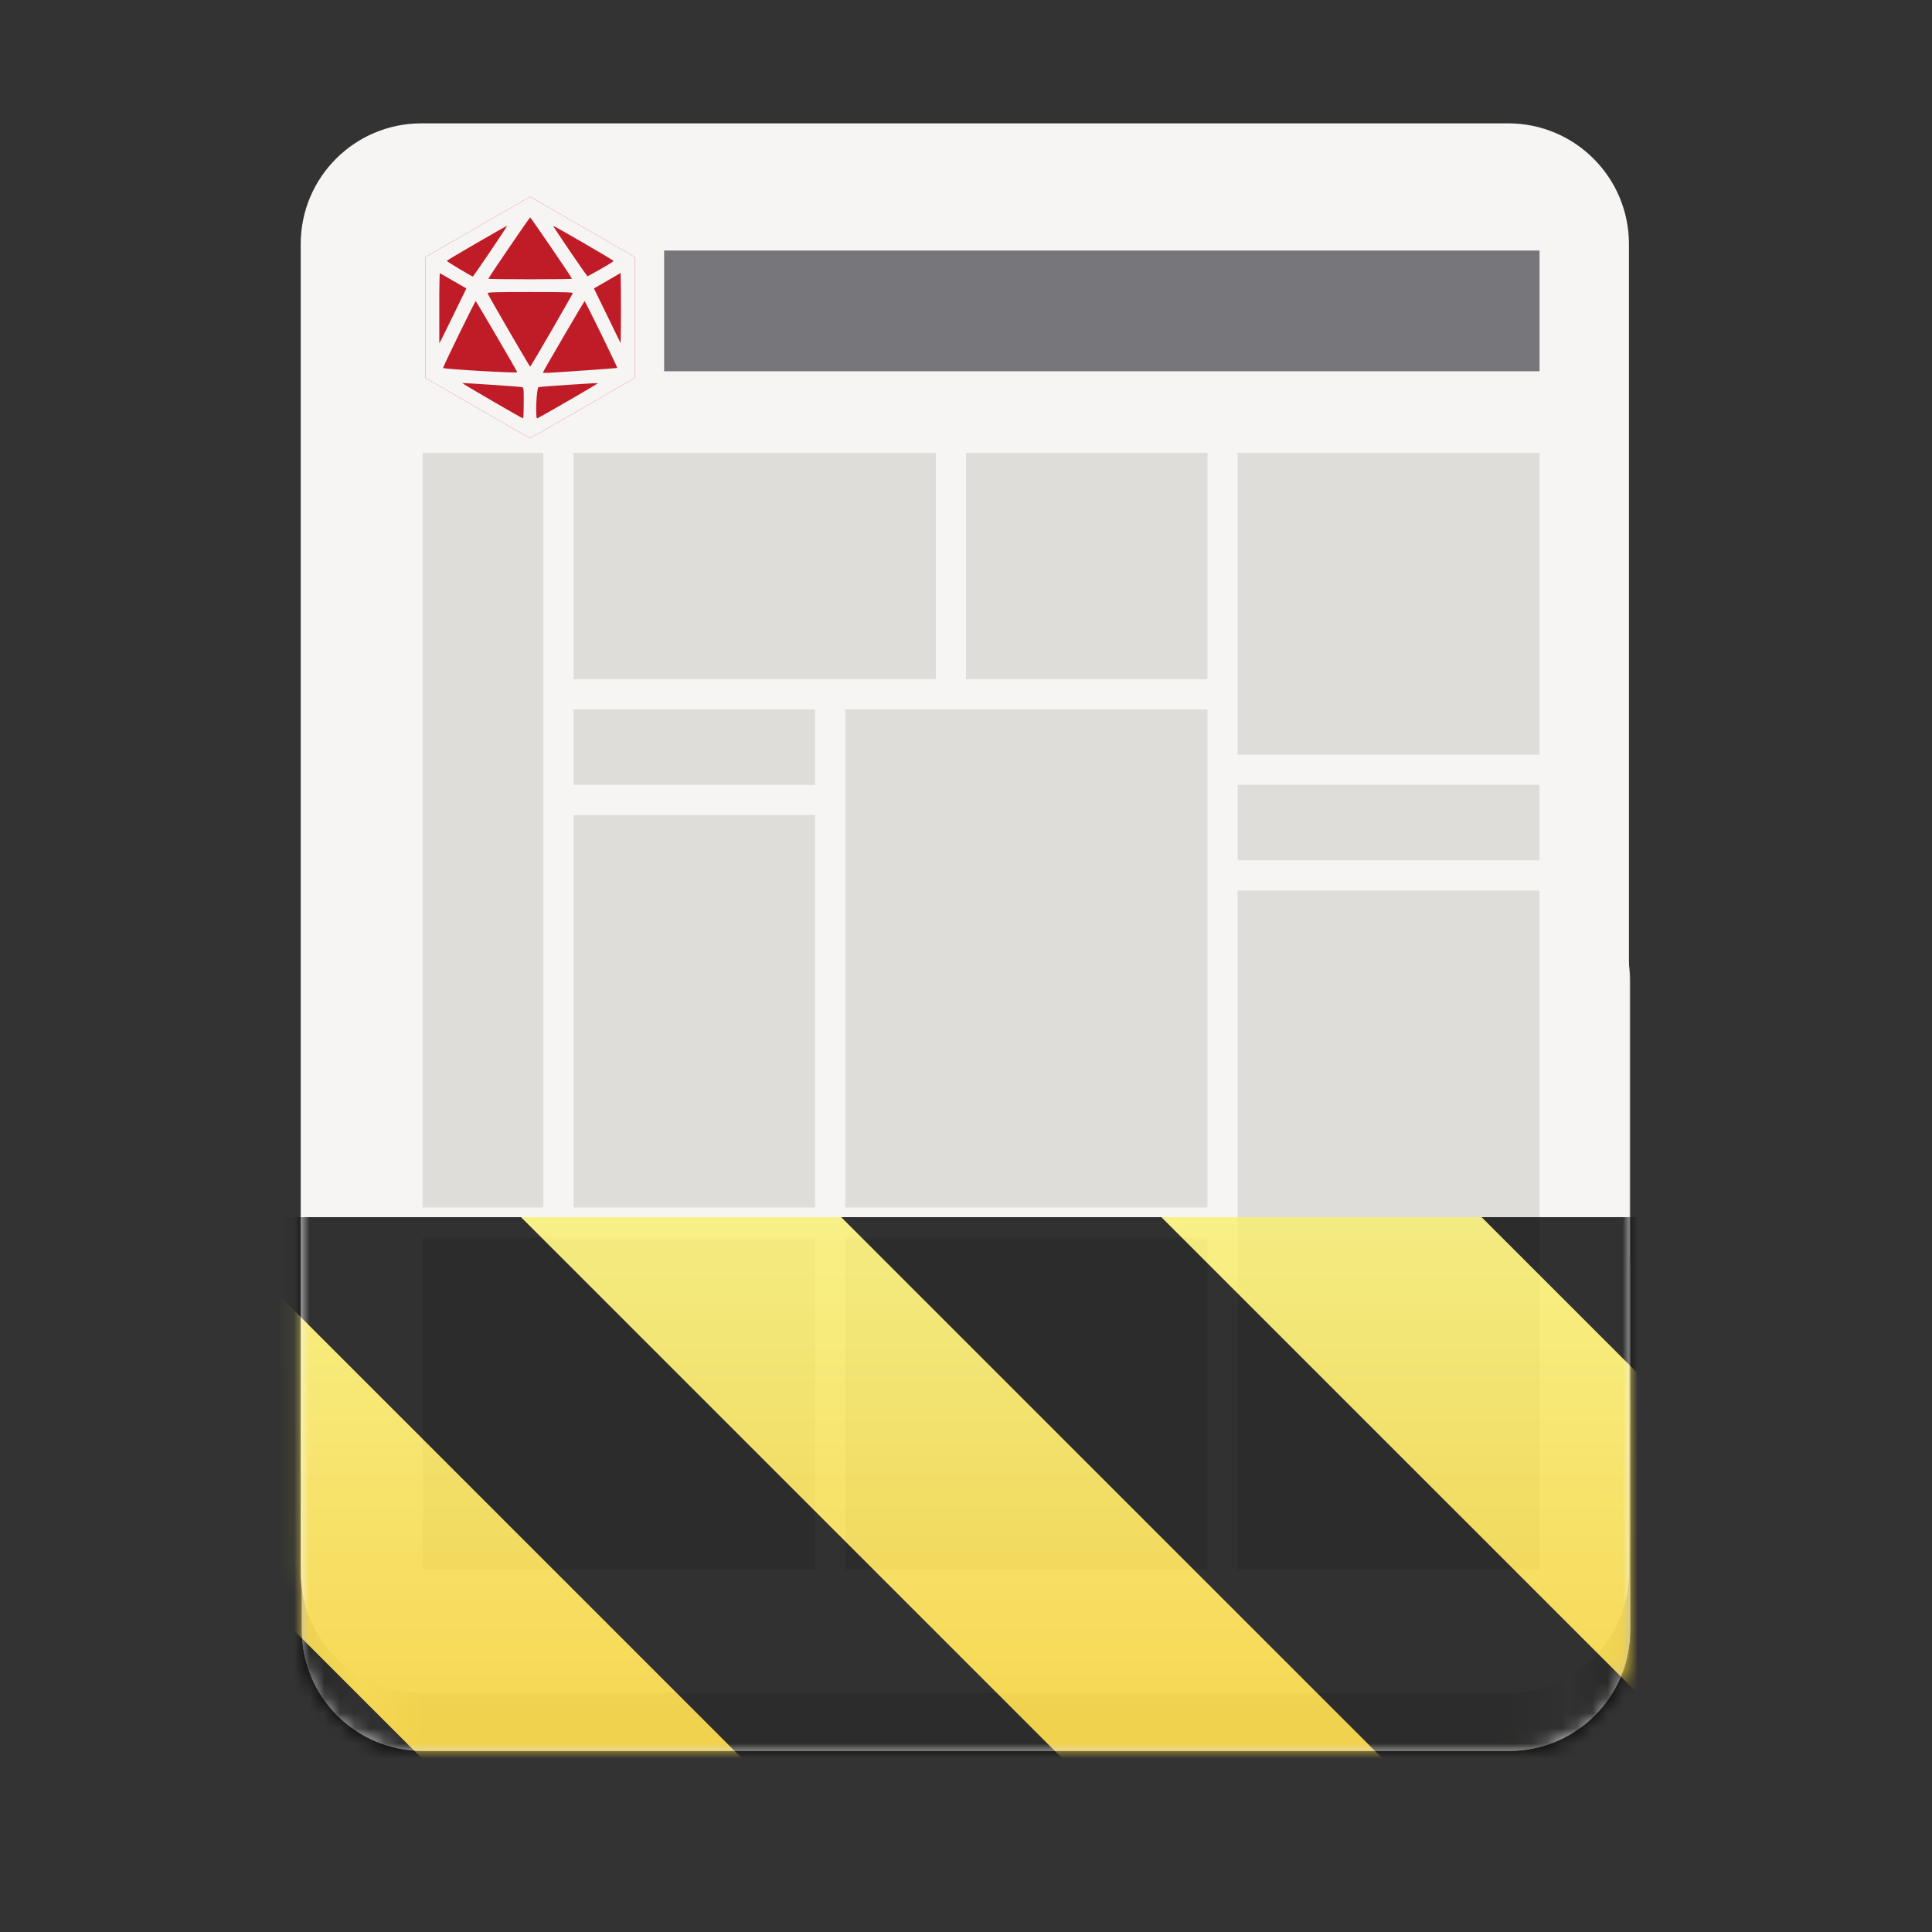<?xml version="1.0" encoding="UTF-8"?>
<svg height="128px" viewBox="0 0 128 128" width="128px" xmlns="http://www.w3.org/2000/svg" xmlns:xlink="http://www.w3.org/1999/xlink">
    <rect x="0" y="0" width="128" height="128" fill="#333333" stroke="none"/>
    <linearGradient id="a" gradientTransform="matrix(-1 0 0 -1 136 -176)" gradientUnits="userSpaceOnUse" x1="28" x2="116" y1="-274" y2="-274">
        <stop offset="0" stop-color="#c0bfbc"/>
        <stop offset="0.045" stop-color="#f6f5f4"/>
        <stop offset="0.091" stop-color="#deddda"/>
        <stop offset="0.909" stop-color="#deddda"/>
        <stop offset="0.955" stop-color="#f6f5f4"/>
        <stop offset="1" stop-color="#c0bfbc"/>
    </linearGradient>
    <clipPath id="b">
        <rect height="128" width="128"/>
    </clipPath>
    <clipPath id="c">
        <rect height="128" width="128"/>
    </clipPath>
    <filter id="d" height="100%" width="100%" x="0%" y="0%">
        <feColorMatrix in="SourceGraphic" type="matrix" values="0 0 0 0 1 0 0 0 0 1 0 0 0 0 1 0 0 0 1 0"/>
    </filter>
    <mask id="e">
        <g clip-path="url(#c)" filter="url(#d)">
            <g clip-path="url(#b)">
                <path d="m 28 57 h 72 c 4.418 0 8 3.582 8 8 v 43 c 0 4.418 -3.582 8 -8 8 h -72 c -4.418 0 -8 -3.582 -8 -8 v -43 c 0 -4.418 3.582 -8 8 -8 z m 0 0" fill="#deddda"/>
                <path d="m 100 116 h -72 c -4.418 0 -8 -3.582 -8 -8 v -24 c 0 -4.418 3.582 -8 8 -8 h 72 c 4.418 0 8 3.582 8 8 v 24 c 0 4.418 -3.582 8 -8 8 z m 0 0" fill="url(#a)"/>
                <path d="m 27.922 8.172 h 72 c 4.418 0 8 3.578 8 8 v 88 c 0 4.418 -3.582 8 -8 8 h -72 c -4.418 0 -8 -3.582 -8 -8 v -88 c 0 -4.422 3.582 -8 8 -8 z m 0 0" fill="#f6f5f4"/>
                <path d="m 31.645 27.039 l -3.449 -1.996 v -8.016 l 3.465 -2 l 3.461 -2 l 6.93 4 v 8.016 l -3.441 1.988 c -1.891 1.09 -3.457 1.992 -3.48 1.996 c -0.02 0.004 -1.59 -0.891 -3.484 -1.988 z m 0 0" fill="#c01c28"/>
                <path d="m 44 16.598 v 8 h 58 v -8 z m 0 0" fill="#77767b" fill-rule="evenodd"/>
                <path d="m 28 30 v 50 h 8 v -50 z m 0 0" fill="#deddda" fill-rule="evenodd"/>
                <path d="m 38 30 v 15 h 24 v -15 z m 0 0" fill="#deddda" fill-rule="evenodd"/>
                <path d="m 38 54 v 26 h 16 v -26 z m 0 0" fill="#deddda" fill-rule="evenodd"/>
                <path d="m 64 30 v 15 h 16 v -15 z m 0 0" fill="#deddda" fill-rule="evenodd"/>
                <path d="m 82 30 v 20 h 20 v -20 z m 0 0" fill="#deddda" fill-rule="evenodd"/>
                <path d="m 56 47 v 33 h 24 v -33 z m 0 0" fill="#deddda" fill-rule="evenodd"/>
                <path d="m 38 47 v 5 h 16 v -5 z m 0 0" fill="#deddda" fill-rule="evenodd"/>
                <path d="m 82 52 v 5 h 20 v -5 z m 0 0" fill="#deddda" fill-rule="evenodd"/>
                <path d="m 82 59 v 45 h 20 v -45 z m 0 0" fill="#deddda" fill-rule="evenodd"/>
                <path d="m 56 82 v 22 h 24 v -22 z m 0 0" fill="#deddda" fill-rule="evenodd"/>
                <path d="m 28 82 v 22 h 26 v -22 z m 0 0" fill="#deddda" fill-rule="evenodd"/>
                <path d="m 31.645 27.039 l -3.449 -1.996 v -8.016 l 3.465 -2 l 3.461 -2 l 6.93 4 v 8.016 l -3.441 1.988 c -1.891 1.09 -3.457 1.992 -3.48 1.996 c -0.02 0.004 -1.59 -0.891 -3.484 -1.988 z m 3.055 -0.34 c 0 -1.012 0 -1.023 -0.133 -1.051 c -0.207 -0.043 -3.91 -0.289 -3.934 -0.266 c -0.027 0.027 3.949 2.336 4.023 2.34 c 0.023 0 0.043 -0.461 0.043 -1.023 z m 2.93 -0.133 c 1.105 -0.637 1.996 -1.168 1.984 -1.18 c -0.027 -0.027 -3.73 0.219 -3.934 0.262 c -0.133 0.027 -0.227 2.074 -0.094 2.074 c 0.02 0 0.941 -0.52 2.043 -1.156 z m -3.359 -1.906 c -0.082 -0.191 -2.723 -4.711 -2.754 -4.711 c -0.047 0 -2.195 4.402 -2.164 4.43 c 0.086 0.082 4.949 0.359 4.918 0.281 z m 4.348 -0.109 c 1.242 -0.086 2.266 -0.164 2.277 -0.172 c 0.031 -0.027 -2.121 -4.43 -2.164 -4.43 c -0.031 0 -2.672 4.52 -2.754 4.711 c -0.031 0.074 0.184 0.062 2.641 -0.109 z m -2.074 -2.656 c 0.758 -1.316 1.391 -2.426 1.402 -2.469 c 0.016 -0.062 -0.539 -0.078 -2.824 -0.078 c -2.305 0 -2.836 0.016 -2.82 0.078 c 0.031 0.125 2.781 4.863 2.82 4.863 c 0.023 0 0.66 -1.078 1.422 -2.395 z m -6.387 -1.266 l 0.742 -1.52 l -0.855 -0.492 c -0.469 -0.27 -0.875 -0.504 -0.898 -0.516 c -0.027 -0.016 -0.047 1.027 -0.043 2.312 v 2.336 l 0.16 -0.301 c 0.086 -0.164 0.488 -0.984 0.895 -1.82 z m 10.977 -1.367 l -0.016 -1.176 l -0.883 0.512 l -0.887 0.512 l 0.742 1.52 c 0.406 0.836 0.805 1.652 0.883 1.812 l 0.145 0.293 l 0.016 -1.148 c 0.008 -0.629 0.008 -1.676 0 -2.324 z m -3.238 -0.793 c 0 -0.066 -2.727 -4.062 -2.773 -4.062 c -0.043 0 -2.77 3.996 -2.77 4.062 c 0 0.02 1.246 0.035 2.77 0.035 c 1.527 0 2.773 -0.016 2.773 -0.035 z m -5.41 -1.816 c 0.621 -0.918 1.117 -1.676 1.109 -1.688 c -0.027 -0.027 -3.98 2.266 -3.996 2.316 c -0.012 0.043 1.648 1.035 1.73 1.039 c 0.016 0 0.535 -0.75 1.156 -1.668 z m 7.332 1.16 c 0.469 -0.266 0.844 -0.504 0.832 -0.527 c -0.016 -0.055 -3.969 -2.348 -3.996 -2.32 c -0.031 0.031 2.234 3.355 2.277 3.34 c 0.023 -0.008 0.422 -0.23 0.887 -0.492 z m 0 0" fill="#f6f5f4"/>
            </g>
        </g>
    </mask>
    <mask id="f">
        <g filter="url(#d)">
            <rect fill-opacity="0.8" height="128" width="128"/>
        </g>
    </mask>
    <linearGradient id="g" gradientTransform="matrix(0 0.37 -0.985 0 295.385 -30.36)" gradientUnits="userSpaceOnUse" x1="300" x2="428" y1="235" y2="235">
        <stop offset="0" stop-color="#f9f06b"/>
        <stop offset="1" stop-color="#f5c211"/>
    </linearGradient>
    <clipPath id="h">
        <rect height="128" width="128"/>
    </clipPath>
    <clipPath id="i">
        <rect height="128" width="128"/>
    </clipPath>
    <path d="m 28 57 h 72 c 4.418 0 8 3.582 8 8 v 43 c 0 4.418 -3.582 8 -8 8 h -72 c -4.418 0 -8 -3.582 -8 -8 v -43 c 0 -4.418 3.582 -8 8 -8 z m 0 0" fill="#deddda"/>
    <path d="m 100 116 h -72 c -4.418 0 -8 -3.582 -8 -8 v -24 c 0 -4.418 3.582 -8 8 -8 h 72 c 4.418 0 8 3.582 8 8 v 24 c 0 4.418 -3.582 8 -8 8 z m 0 0" fill="url(#a)"/>
    <path d="m 27.922 8.172 h 72 c 4.418 0 8 3.578 8 8 v 88 c 0 4.418 -3.582 8 -8 8 h -72 c -4.418 0 -8 -3.582 -8 -8 v -88 c 0 -4.422 3.582 -8 8 -8 z m 0 0" fill="#f6f5f4"/>
    <path d="m 31.645 27.039 l -3.449 -1.996 v -8.016 l 3.465 -2 l 3.461 -2 l 6.93 4 v 8.016 l -3.441 1.988 c -1.891 1.09 -3.457 1.992 -3.48 1.996 c -0.02 0.004 -1.59 -0.891 -3.484 -1.988 z m 0 0" fill="#c01c28"/>
    <g fill-rule="evenodd">
        <path d="m 44 16.598 v 8 h 58 v -8 z m 0 0" fill="#77767b"/>
        <path d="m 28 30 v 50 h 8 v -50 z m 0 0" fill="#deddda"/>
        <path d="m 38 30 v 15 h 24 v -15 z m 0 0" fill="#deddda"/>
        <path d="m 38 54 v 26 h 16 v -26 z m 0 0" fill="#deddda"/>
        <path d="m 64 30 v 15 h 16 v -15 z m 0 0" fill="#deddda"/>
        <path d="m 82 30 v 20 h 20 v -20 z m 0 0" fill="#deddda"/>
        <path d="m 56 47 v 33 h 24 v -33 z m 0 0" fill="#deddda"/>
        <path d="m 38 47 v 5 h 16 v -5 z m 0 0" fill="#deddda"/>
        <path d="m 82 52 v 5 h 20 v -5 z m 0 0" fill="#deddda"/>
        <path d="m 82 59 v 45 h 20 v -45 z m 0 0" fill="#deddda"/>
        <path d="m 56 82 v 22 h 24 v -22 z m 0 0" fill="#deddda"/>
        <path d="m 28 82 v 22 h 26 v -22 z m 0 0" fill="#deddda"/>
    </g>
    <path d="m 31.645 27.039 l -3.449 -1.996 v -8.016 l 3.465 -2 l 3.461 -2 l 6.93 4 v 8.016 l -3.441 1.988 c -1.891 1.09 -3.457 1.992 -3.48 1.996 c -0.02 0.004 -1.59 -0.891 -3.484 -1.988 z m 3.055 -0.34 c 0 -1.012 0 -1.023 -0.133 -1.051 c -0.207 -0.043 -3.91 -0.289 -3.934 -0.266 c -0.027 0.027 3.949 2.336 4.023 2.34 c 0.023 0 0.043 -0.461 0.043 -1.023 z m 2.93 -0.133 c 1.105 -0.637 1.996 -1.168 1.984 -1.18 c -0.027 -0.027 -3.73 0.219 -3.934 0.262 c -0.133 0.027 -0.227 2.074 -0.094 2.074 c 0.02 0 0.941 -0.52 2.043 -1.156 z m -3.359 -1.906 c -0.082 -0.191 -2.723 -4.711 -2.754 -4.711 c -0.047 0 -2.195 4.402 -2.164 4.43 c 0.086 0.082 4.949 0.359 4.918 0.281 z m 4.348 -0.109 c 1.242 -0.086 2.266 -0.164 2.277 -0.172 c 0.031 -0.027 -2.121 -4.43 -2.164 -4.43 c -0.031 0 -2.672 4.52 -2.754 4.711 c -0.031 0.074 0.184 0.062 2.641 -0.109 z m -2.074 -2.656 c 0.758 -1.316 1.391 -2.426 1.402 -2.469 c 0.016 -0.062 -0.539 -0.078 -2.824 -0.078 c -2.305 0 -2.836 0.016 -2.82 0.078 c 0.031 0.125 2.781 4.863 2.82 4.863 c 0.023 0 0.66 -1.078 1.422 -2.395 z m -6.387 -1.266 l 0.742 -1.52 l -0.855 -0.492 c -0.469 -0.27 -0.875 -0.504 -0.898 -0.516 c -0.027 -0.016 -0.047 1.027 -0.043 2.312 v 2.336 l 0.16 -0.301 c 0.086 -0.164 0.488 -0.984 0.895 -1.82 z m 10.977 -1.367 l -0.016 -1.176 l -0.883 0.512 l -0.887 0.512 l 0.742 1.52 c 0.406 0.836 0.805 1.652 0.883 1.812 l 0.145 0.293 l 0.016 -1.148 c 0.008 -0.629 0.008 -1.676 0 -2.324 z m -3.238 -0.793 c 0 -0.066 -2.727 -4.062 -2.773 -4.062 c -0.043 0 -2.77 3.996 -2.77 4.062 c 0 0.02 1.246 0.035 2.77 0.035 c 1.527 0 2.773 -0.016 2.773 -0.035 z m -5.41 -1.816 c 0.621 -0.918 1.117 -1.676 1.109 -1.688 c -0.027 -0.027 -3.98 2.266 -3.996 2.316 c -0.012 0.043 1.648 1.035 1.73 1.039 c 0.016 0 0.535 -0.75 1.156 -1.668 z m 7.332 1.16 c 0.469 -0.266 0.844 -0.504 0.832 -0.527 c -0.016 -0.055 -3.969 -2.348 -3.996 -2.32 c -0.031 0.031 2.234 3.355 2.277 3.34 c 0.023 -0.008 0.422 -0.23 0.887 -0.492 z m 0 0" fill="#f6f5f4"/>
    <g clip-path="url(#i)" mask="url(#e)">
        <g clip-path="url(#h)" mask="url(#f)">
            <path d="m 128 80.641 v 47.359 h -128 v -47.359 z m 0 0" fill="url(#g)"/>
            <path d="m 13.309 80.641 l 47.355 47.359 h 21.215 l -47.359 -47.359 z m 42.422 0 l 47.363 47.359 h 21.215 l -47.363 -47.359 z m 42.43 0 l 29.84 29.84 v -21.211 l -8.629 -8.629 z m -98.16 7.906 v 21.215 l 18.238 18.238 h 21.215 z m 0 0"/>
        </g>
    </g>
</svg>
